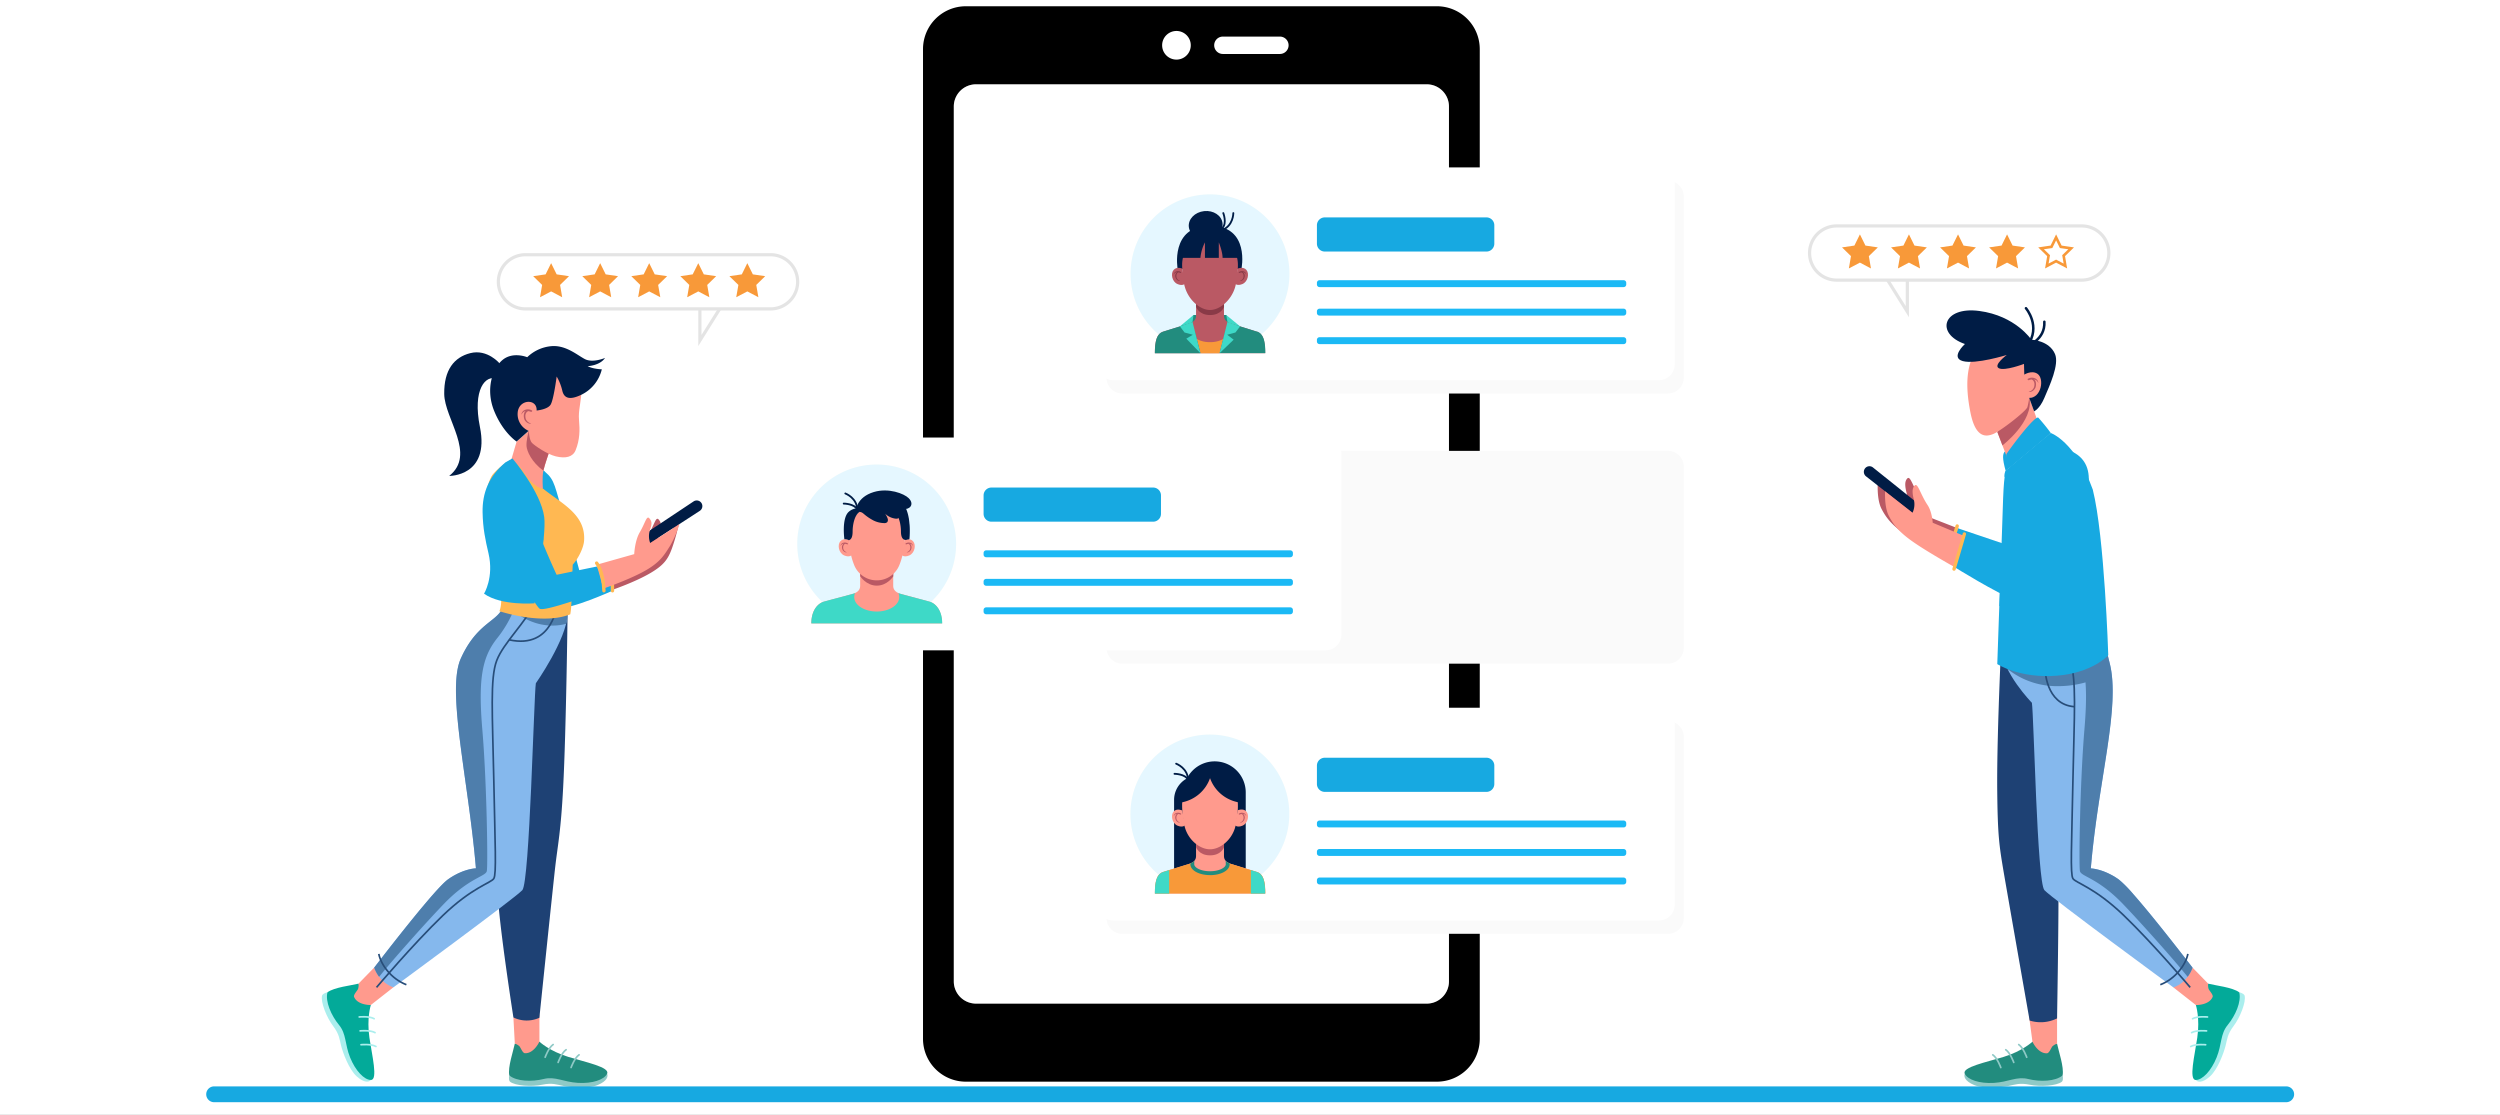 <svg xmlns="http://www.w3.org/2000/svg" xmlns:xlink="http://www.w3.org/1999/xlink" width="1200" height="535" viewBox="0 0 1200 535">
  <rect x="0" y="0" width="1200" height="535" fill="#333333" stroke="none"/>
  <defs>
    <clipPath id="clip-Integration_Upgrade">
      <rect width="1200" height="535"/>
    </clipPath>
  </defs>
  <g id="Integration_Upgrade" data-name="Integration/Upgrade" clip-path="url(#clip-Integration_Upgrade)">
    <rect width="1200" height="535" fill="#fff"/>
    <g id="Integration_Upgrade-2" data-name="Integration/Upgrade">
      <rect id="Rectangle_3" data-name="Rectangle 3" width="1200" height="535" fill="#fff"/>
      <path id="Path_56" data-name="Path 56" d="M689.713,3h-226.1a20.573,20.573,0,0,0-20.57,20.57V498.634a20.573,20.573,0,0,0,20.57,20.57h226.1a20.573,20.573,0,0,0,20.57-20.57V23.57A20.573,20.573,0,0,0,689.713,3ZM695.5,471.071a10.662,10.662,0,0,1-10.658,10.659H468.482a10.663,10.663,0,0,1-10.659-10.659V51.133a10.662,10.662,0,0,1,10.659-10.659h216.36A10.662,10.662,0,0,1,695.5,51.133Z"/>
      <path id="Path_57" data-name="Path 57" d="M468.482,40.473H684.841A10.662,10.662,0,0,1,695.5,51.132V471.069a10.662,10.662,0,0,1-10.659,10.659H468.482a10.663,10.663,0,0,1-10.659-10.659V51.132A10.662,10.662,0,0,1,468.482,40.473Z" fill="#fff" opacity="0.3"/>
      <path id="Path_58" data-name="Path 58" d="M564.7,28.61a6.873,6.873,0,1,0-6.873-6.873A6.873,6.873,0,0,0,564.7,28.61Z" fill="#fff" style="mix-blend-mode: multiply;isolation: isolate"/>
      <path id="Path_59" data-name="Path 59" d="M618.525,21.734a4.173,4.173,0,0,0-4.172-4.172h-27.37a4.172,4.172,0,1,0,0,8.344h27.37A4.173,4.173,0,0,0,618.525,21.734Z" fill="#fff" style="mix-blend-mode: multiply;isolation: isolate"/>
      <g id="Group_12" data-name="Group 12" style="mix-blend-mode: multiply;isolation: isolate">
        <path id="Path_60" data-name="Path 60" d="M800.614,216.419H538.725a7.6,7.6,0,0,0-7.6,7.6V310.95a7.6,7.6,0,0,0,7.6,7.6H800.614a7.6,7.6,0,0,0,7.6-7.6V224.015A7.6,7.6,0,0,0,800.614,216.419Z" fill="#fafafa"/>
      </g>
      <g id="Group_13" data-name="Group 13" style="mix-blend-mode: multiply;isolation: isolate">
        <path id="Path_61" data-name="Path 61" d="M800.614,86.751H538.725a7.6,7.6,0,0,0-7.6,7.6v86.935a7.6,7.6,0,0,0,7.6,7.6H800.614a7.6,7.6,0,0,0,7.6-7.6V94.347A7.6,7.6,0,0,0,800.614,86.751Z" fill="#fafafa"/>
      </g>
      <g id="Group_14" data-name="Group 14" style="mix-blend-mode: multiply;isolation: isolate">
        <path id="Path_62" data-name="Path 62" d="M800.614,346.109H538.725a7.6,7.6,0,0,0-7.6,7.6V440.64a7.6,7.6,0,0,0,7.6,7.6H800.614a7.6,7.6,0,0,0,7.6-7.6V353.706A7.6,7.6,0,0,0,800.614,346.109Z" fill="#fafafa"/>
      </g>
      <g id="Group_15" data-name="Group 15">
        <path id="Path_63" data-name="Path 63" d="M796.274,80.354H534.385a7.6,7.6,0,0,0-7.6,7.6v86.934a7.6,7.6,0,0,0,7.6,7.6H796.274a7.6,7.6,0,0,0,7.6-7.6V87.951A7.6,7.6,0,0,0,796.274,80.354Z" fill="#fff"/>
      </g>
      <path id="Path_64" data-name="Path 64" d="M607.766,158.386a38.126,38.126,0,1,0-53.918,0A38.126,38.126,0,0,0,607.766,158.386Z" fill="#fffff8"/>
      <path id="Path_65" data-name="Path 65" d="M713.486,104.349H635.908a3.786,3.786,0,0,0-3.786,3.786v8.826a3.786,3.786,0,0,0,3.786,3.786h77.578a3.786,3.786,0,0,0,3.786-3.786v-8.826A3.786,3.786,0,0,0,713.486,104.349Z" fill="#17a9e1"/>
      <path id="Path_66" data-name="Path 66" d="M779.344,134.5H633.376a1.253,1.253,0,0,0-1.254,1.254v.8a1.254,1.254,0,0,0,1.254,1.254H779.344a1.255,1.255,0,0,0,1.254-1.254v-.8A1.254,1.254,0,0,0,779.344,134.5Z" fill="#1bb9f5"/>
      <path id="Path_67" data-name="Path 67" d="M779.344,148.169H633.376a1.253,1.253,0,0,0-1.254,1.254v.8a1.254,1.254,0,0,0,1.254,1.254H779.344a1.255,1.255,0,0,0,1.254-1.254v-.8A1.254,1.254,0,0,0,779.344,148.169Z" fill="#1bb9f5"/>
      <path id="Path_68" data-name="Path 68" d="M779.344,161.865H633.376a1.254,1.254,0,0,0-1.254,1.254v.8a1.253,1.253,0,0,0,1.254,1.254H779.344a1.254,1.254,0,0,0,1.254-1.254v-.8A1.255,1.255,0,0,0,779.344,161.865Z" fill="#1bb9f5"/>
      <g id="Group_16" data-name="Group 16">
        <path id="Path_69" data-name="Path 69" d="M636.274,210.022H374.385a7.6,7.6,0,0,0-7.6,7.6v86.934a7.6,7.6,0,0,0,7.6,7.6H636.274a7.6,7.6,0,0,0,7.6-7.6V217.619A7.6,7.6,0,0,0,636.274,210.022Z" fill="#fff"/>
      </g>
      <path id="Path_70" data-name="Path 70" d="M420.8,299.222A38.125,38.125,0,1,0,382.679,261.1,38.126,38.126,0,0,0,420.8,299.222Z" fill="#fffff8"/>
      <path id="Path_71" data-name="Path 71" d="M553.486,234.017H475.908a3.786,3.786,0,0,0-3.786,3.786v8.826a3.786,3.786,0,0,0,3.786,3.786h77.578a3.786,3.786,0,0,0,3.786-3.786V237.8A3.786,3.786,0,0,0,553.486,234.017Z" fill="#17a9e1"/>
      <path id="Path_72" data-name="Path 72" d="M619.344,264.166H473.376a1.253,1.253,0,0,0-1.254,1.254v.8a1.254,1.254,0,0,0,1.254,1.254H619.344a1.255,1.255,0,0,0,1.254-1.254v-.8A1.254,1.254,0,0,0,619.344,264.166Z" fill="#1bb9f5"/>
      <path id="Path_73" data-name="Path 73" d="M619.344,277.861H473.376a1.254,1.254,0,0,0-1.254,1.254v.8a1.253,1.253,0,0,0,1.254,1.254H619.344a1.254,1.254,0,0,0,1.254-1.254v-.8A1.255,1.255,0,0,0,619.344,277.861Z" fill="#1bb9f5"/>
      <path id="Path_74" data-name="Path 74" d="M619.344,291.532H473.376a1.254,1.254,0,0,0-1.254,1.254v.8a1.253,1.253,0,0,0,1.254,1.254H619.344a1.254,1.254,0,0,0,1.254-1.254v-.8A1.255,1.255,0,0,0,619.344,291.532Z" fill="#1bb9f5"/>
      <g id="Group_17" data-name="Group 17">
        <path id="Path_75" data-name="Path 75" d="M796.274,339.714H534.385a7.6,7.6,0,0,0-7.6,7.6v86.934a7.6,7.6,0,0,0,7.6,7.6H796.274a7.6,7.6,0,0,0,7.6-7.6V347.31A7.6,7.6,0,0,0,796.274,339.714Z" fill="#fff"/>
      </g>
      <path id="Path_76" data-name="Path 76" d="M617.831,399.524A38.126,38.126,0,1,0,571.922,427.8,38.126,38.126,0,0,0,617.831,399.524Z" fill="#fffff8"/>
      <path id="Path_77" data-name="Path 77" d="M713.486,363.708H635.908a3.786,3.786,0,0,0-3.786,3.786v8.826a3.786,3.786,0,0,0,3.786,3.786h77.578a3.786,3.786,0,0,0,3.786-3.786v-8.826A3.786,3.786,0,0,0,713.486,363.708Z" fill="#17a9e1"/>
      <path id="Path_78" data-name="Path 78" d="M779.344,393.857H633.376a1.254,1.254,0,0,0-1.254,1.254v.8a1.253,1.253,0,0,0,1.254,1.254H779.344a1.254,1.254,0,0,0,1.254-1.254v-.8A1.255,1.255,0,0,0,779.344,393.857Z" fill="#1bb9f5"/>
      <path id="Path_79" data-name="Path 79" d="M779.344,407.529H633.376a1.254,1.254,0,0,0-1.254,1.254v.8a1.253,1.253,0,0,0,1.254,1.254H779.344a1.254,1.254,0,0,0,1.254-1.254v-.8A1.255,1.255,0,0,0,779.344,407.529Z" fill="#1bb9f5"/>
      <path id="Path_80" data-name="Path 80" d="M779.344,421.225H633.376a1.253,1.253,0,0,0-1.254,1.254v.795a1.253,1.253,0,0,0,1.254,1.254H779.344a1.254,1.254,0,0,0,1.254-1.254v-.795A1.254,1.254,0,0,0,779.344,421.225Z" fill="#1bb9f5"/>
      <path id="Path_81" data-name="Path 81" d="M617.831,399.537a38.126,38.126,0,1,0-45.909,28.276A38.126,38.126,0,0,0,617.831,399.537Z" fill="#e5f7ff"/>
      <g id="Group_18" data-name="Group 18">
        <path id="Path_82" data-name="Path 82" d="M583.026,365.456a14.923,14.923,0,0,1,14.927,14.927v38.632h-29.83V380.383a14.923,14.923,0,0,1,14.927-14.927Z" fill="#001c45"/>
        <path id="Path_83" data-name="Path 83" d="M576.609,420.347H563.563V383.933a11.681,11.681,0,0,1,11.672-11.671h1.35v48.085Z" fill="#001c45"/>
        <path id="Path_84" data-name="Path 84" d="M567.494,389.035s-2.6-1.23-4.148.482c-1.543,1.737-.8,5.667,1.857,6.8,2.532,1.085,3.69-.217,3.69-.217l-1.423-7.066Z" fill="#ff9a8d"/>
        <path id="Path_85" data-name="Path 85" d="M564.767,390.212a2.46,2.46,0,0,1,2.171.362c.193.169-.169.507-.362.41-1.085-.482-2.46-.6-3.087.651-.024.073-.072,0-.072-.048a1.863,1.863,0,0,1,1.326-1.4Z" fill="#ba5964"/>
        <path id="Path_86" data-name="Path 86" d="M565.274,390.359c.121-.049.386.265.362.361a1.366,1.366,0,0,0-.627.507,2.1,2.1,0,0,0-.338,1.254,2.255,2.255,0,0,0,1.688,2.266s.049.073,0,.073c-.964.193-1.977-.844-2.146-1.712a2.313,2.313,0,0,1,1.061-2.725Z" fill="#ba5964"/>
        <path id="Path_87" data-name="Path 87" d="M594.117,388.922s2.6-1.133,4.147.6.8,5.667-1.856,6.8c-2.532,1.086-3.69-.217-3.69-.217l1.423-7.186Z" fill="#ff9a8d"/>
        <path id="Path_88" data-name="Path 88" d="M596.841,390.224a2.52,2.52,0,0,0-2.194.362c-.193.169.169.506.362.41,1.085-.482,2.459-.6,3.086.651.025.072.073,0,.073-.048a1.862,1.862,0,0,0-1.327-1.4Z" fill="#ba5964"/>
        <path id="Path_89" data-name="Path 89" d="M596.312,390.37c-.121-.048-.386.265-.362.362a1.364,1.364,0,0,1,.627.506,2.1,2.1,0,0,1,.338,1.254,2.257,2.257,0,0,1-1.688,2.267s-.049.073,0,.073c.964.192,1.977-.845,2.146-1.713a2.314,2.314,0,0,0-1.061-2.725Z" fill="#ba5964"/>
        <path id="Path_90" data-name="Path 90" d="M554.328,428.9c0-5.86.94-9.356,4-10.369,1.4-.458,9.791-3.063,12.419-3.859,2.653-.795,3.352-2.363,3.352-3.713v-6.005H587.51v6.005c0,1.35.723,2.918,3.352,3.713s11.02,3.4,12.419,3.859c3.063.989,4,4.509,4,10.369H554.328Z" fill="#ff9a8d"/>
        <path id="Path_91" data-name="Path 91" d="M574.126,406.714s1.327,3.858,6.7,3.858,6.7-3.834,6.7-3.858v-1.736H574.126Z" fill="#ba5964"/>
        <path id="Path_92" data-name="Path 92" d="M587.074,374a12.043,12.043,0,0,0-12.54,0,14.406,14.406,0,0,0-7.114,12.564v.048a42.652,42.652,0,0,0,.242,4.316l.241,2.026a23.775,23.775,0,0,0,.988,4.678c1.93,6.005,7.283,10.032,11.913,10.032s9.984-4.027,11.913-10.032a25.641,25.641,0,0,0,.989-4.678l.241-2.026a33.089,33.089,0,0,0,.241-4.364A14.4,14.4,0,0,0,587.074,374Z" fill="#ff9a8d"/>
        <path id="Path_93" data-name="Path 93" d="M580.806,373.483a17.89,17.89,0,0,0,13.408,11.575s.94-6.1-3.617-9.815a15.8,15.8,0,0,0-9.791-3.472v1.712Z" fill="#001c45"/>
        <path id="Path_94" data-name="Path 94" d="M580.806,373.531A17.89,17.89,0,0,1,567.4,385.106s-.94-6.1,3.617-9.815a15.8,15.8,0,0,1,9.791-3.472v1.712Z" fill="#001c45"/>
        <path id="Path_95" data-name="Path 95" d="M603.3,418.556c-1.4-.458-9.79-3.063-12.419-3.859a5.813,5.813,0,0,1-1.688-.771,3.831,3.831,0,0,1,.121.916c0,2.363-3.811,4.268-8.489,4.268s-8.488-1.9-8.488-4.268a3.63,3.63,0,0,1,.1-.892,6.112,6.112,0,0,1-1.64.723c-2.652.8-11.02,3.4-12.419,3.859-3.063.988-4,4.509-4,10.369h52.981c0-5.86-.941-9.356-4-10.369Z" fill="#f89939"/>
        <path id="Path_96" data-name="Path 96" d="M561.125,417.66c-1.326.41-2.387.748-2.8.892-3.063.989-4,4.51-4,10.37H561.2V417.684h-.072Z" fill="#3ed9c7"/>
        <path id="Path_97" data-name="Path 97" d="M600.5,417.66c1.326.41,2.387.748,2.8.892,3.063.989,4,4.51,4,10.37h-6.872V417.684h.072Z" fill="#3ed9c7"/>
        <path id="Path_98" data-name="Path 98" d="M580.8,420.076c5.281,0,9.429-2.291,9.429-5.209v-.41a4.489,4.489,0,0,1-1.9-1.3c.024.531.048,1.375.048,1.688,0,1.592-3.111,3.352-7.572,3.352s-7.572-1.76-7.572-3.352c0-.313,0-1.109.048-1.64a4.836,4.836,0,0,1-1.9,1.254v.386c0,2.918,4.148,5.209,9.429,5.209Z" fill="#228c7e"/>
        <path id="Path_99" data-name="Path 99" d="M563.755,371.431s5.112,0,6.487,2.869" fill="none" stroke="#001c45" stroke-linecap="round" stroke-miterlimit="10" stroke-width="0.894"/>
        <path id="Path_100" data-name="Path 100" d="M564.55,366.564s5.908,2.2,5.715,8.224" fill="none" stroke="#001c45" stroke-linecap="round" stroke-miterlimit="10" stroke-width="0.894"/>
      </g>
      <path id="Path_101" data-name="Path 101" d="M420.807,299.223A38.125,38.125,0,1,0,382.681,261.1,38.126,38.126,0,0,0,420.807,299.223Z" fill="#e5f7ff"/>
      <g id="Group_19" data-name="Group 19">
        <path id="Path_102" data-name="Path 102" d="M407.5,259.015s-2.581-.916-4.124.8-.8,5.667,1.857,6.8c2.532,1.085,3.689-.217,3.689-.217l-1.447-7.38Z" fill="#ff9a8d"/>
        <path id="Path_103" data-name="Path 103" d="M404.8,260.532a2.519,2.519,0,0,1,2.194.361c.193.169-.168.507-.361.41-1.085-.482-2.46-.6-3.087.652-.024.072-.072,0-.072-.049a1.862,1.862,0,0,1,1.326-1.4Z" fill="#ba5964"/>
        <path id="Path_104" data-name="Path 104" d="M405.324,260.654c.121-.048.386.266.362.362a1.36,1.36,0,0,0-.627.507,2.1,2.1,0,0,0-.337,1.254,2.254,2.254,0,0,0,1.688,2.266s.048.073,0,.073c-.965.193-1.978-.844-2.147-1.712a2.313,2.313,0,0,1,1.061-2.725Z" fill="#ba5964"/>
        <path id="Path_105" data-name="Path 105" d="M434.166,259.015s2.581-.916,4.124.8c1.543,1.737.8,5.667-1.857,6.8-2.532,1.085-3.689-.217-3.689-.217l1.447-7.38Z" fill="#ff9a8d"/>
        <path id="Path_106" data-name="Path 106" d="M436.867,260.532a2.519,2.519,0,0,0-2.194.361c-.193.169.168.507.361.41,1.086-.482,2.46-.6,3.087.652.024.072.072,0,.072-.049a1.859,1.859,0,0,0-1.326-1.4Z" fill="#ba5964"/>
        <path id="Path_107" data-name="Path 107" d="M436.361,260.654c-.121-.048-.386.266-.362.362a1.355,1.355,0,0,1,.627.507,2.09,2.09,0,0,1,.338,1.254,2.255,2.255,0,0,1-1.688,2.266s-.048.073,0,.073c.964.193,1.977-.844,2.146-1.712a2.313,2.313,0,0,0-1.061-2.725Z" fill="#ba5964"/>
        <path id="Path_108" data-name="Path 108" d="M389.41,299.22c0-5.86,2.774-9.357,5.836-10.369,1.4-.459,11.624-3.063,14.276-3.859s3.352-2.363,3.352-3.714v-7.234h15.868v7.234c0,1.351.723,2.918,3.352,3.714,2.652.8,12.877,3.4,14.276,3.859,3.062.988,5.836,4.509,5.836,10.369h-62.8Z" fill="#ff9a8d"/>
        <path id="Path_109" data-name="Path 109" d="M412.9,274.068V276.6s2.87,4.51,7.958,4.51,7.91-4.461,7.91-4.461v-2.557H412.9Z" fill="#ba5964"/>
        <path id="Path_110" data-name="Path 110" d="M446.393,288.852c-1.4-.459-11.624-3.063-14.276-3.859a7.326,7.326,0,0,1-.869-.313,4.939,4.939,0,0,1,.386,1.953c0,3.81-4.847,6.9-10.8,6.9s-10.8-3.087-10.8-6.9a5.422,5.422,0,0,1,.386-1.953,7.306,7.306,0,0,1-.868.313c-2.653.8-12.877,3.4-14.276,3.859-3.063.988-5.836,4.509-5.836,10.369h62.82c0-5.86-2.774-9.357-5.836-10.369Z" fill="#3ed9c7"/>
        <path id="Path_111" data-name="Path 111" d="M427.125,244.306a12.618,12.618,0,0,0-6.27-1.76,12.928,12.928,0,0,0-6.39,1.64,14.442,14.442,0,0,0-6.993,12.636,37.9,37.9,0,0,0,.241,4.389l.241,2.026a30.7,30.7,0,0,0,1.9,7.6,11.681,11.681,0,0,0,21.993,0,30.693,30.693,0,0,0,1.9-7.6l.241-2.026a33.1,33.1,0,0,0,.241-4.365,14.4,14.4,0,0,0-7.114-12.564Z" fill="#ff9a8d"/>
        <path id="Path_112" data-name="Path 112" d="M407.449,259.334a2.382,2.382,0,0,0,.772-.458c.313-.289,1.037-1.037,1.037-3.762s.723-7.668,3.3-9.38c0,0,.121-1.3-.53-1.592-.892-.362-3.159.121-4.727,1.616-3.376,3.207-2,13.07-2,13.07a3.909,3.909,0,0,1,2.194.506Z" fill="#001c45"/>
        <path id="Path_113" data-name="Path 113" d="M434.675,259.186a2.543,2.543,0,0,1-1.012-.337c-.362-.29-1.206-1.013-1.206-3.738s-.724-7.669-3.3-9.381c0,0,2.1-2.1,5.088,0,3.015,2.122,2.2,13.1,2.2,13.1A3.675,3.675,0,0,0,434.675,259.186Z" fill="#001c45"/>
        <path id="Path_114" data-name="Path 114" d="M434.675,251.377v7.813a3.509,3.509,0,0,1,1.736-.361c1.785-19.244-7.282-23.344-16.928-21.607a9.689,9.689,0,0,0-8.006,7.861l1.061.651c1.254,0,1.881.82,2.845,1.568a22.782,22.782,0,0,0,3.111,2.1,11.974,11.974,0,0,0,5.956,1.688,1.893,1.893,0,0,0,1.447-.483,1.923,1.923,0,0,0,.1-1.881,8.031,8.031,0,0,0-1.182-2.194A8.808,8.808,0,0,0,430,248.966c1.254.12,2.05-.627,1.591-1.954C431.564,246.94,434.675,249.761,434.675,251.377Z" fill="#001c45"/>
        <path id="Path_115" data-name="Path 115" d="M410.8,245.007s.313-6.319,8.609-8.826c7.089-2.147,14.541.747,16.735,2.917,2.966,2.918.555,5.716-2.532,5.137C432.116,243.946,410.8,245.007,410.8,245.007Z" fill="#001c45"/>
        <path id="Path_116" data-name="Path 116" d="M404.987,241.726s5.112,0,6.487,2.869" fill="none" stroke="#001c45" stroke-linecap="round" stroke-miterlimit="10" stroke-width="0.894"/>
        <path id="Path_117" data-name="Path 117" d="M405.758,236.859s5.908,2.2,5.716,8.224" fill="none" stroke="#001c45" stroke-linecap="round" stroke-miterlimit="10" stroke-width="0.894"/>
      </g>
      <path id="Path_118" data-name="Path 118" d="M607.765,158.386a38.126,38.126,0,1,0-53.918,0A38.126,38.126,0,0,0,607.765,158.386Z" fill="#e5f7ff"/>
      <g id="Group_20" data-name="Group 20">
        <path id="Path_119" data-name="Path 119" d="M595.882,129.183s4.389-20.811-15.048-20.811-15.554,20.811-15.554,20.811Z" fill="#001c45"/>
        <path id="Path_120" data-name="Path 120" d="M570.633,108.931c-.41-3.714,2.869-7.114,7.355-7.6,4.461-.482,8.416,2.122,8.826,5.812.41,3.713-2.87,7.113-7.355,7.6C575,115.225,571.042,112.621,570.633,108.931Z" fill="#001c45"/>
        <path id="Path_121" data-name="Path 121" d="M567.449,128.9s-2.556-1.086-4.1.651-.8,5.667,1.857,6.8c2.532,1.085,3.69-.217,3.69-.217l-1.471-7.21Z" fill="#ba5964"/>
        <path id="Path_122" data-name="Path 122" d="M564.77,130.249a2.457,2.457,0,0,1,2.171.361c.193.169-.169.507-.362.41-1.085-.482-2.46-.6-3.087.651-.024.073-.072,0-.072-.048a1.863,1.863,0,0,1,1.326-1.4Z" fill="#893a47"/>
        <path id="Path_123" data-name="Path 123" d="M565.277,130.371c.121-.048.386.265.362.362a1.358,1.358,0,0,0-.627.506,2.092,2.092,0,0,0-.338,1.254,2.255,2.255,0,0,0,1.688,2.267s.048.072,0,.072c-.964.193-1.977-.844-2.146-1.712a2.314,2.314,0,0,1,1.061-2.725Z" fill="#893a47"/>
        <path id="Path_124" data-name="Path 124" d="M594.146,128.9s2.556-1.086,4.1.627.8,5.667-1.856,6.8c-2.533,1.085-3.69-.217-3.69-.217Z" fill="#ba5964"/>
        <path id="Path_125" data-name="Path 125" d="M596.846,130.249a2.519,2.519,0,0,0-2.194.361c-.193.169.168.507.361.41,1.086-.482,2.46-.6,3.087.651.024.073.072,0,.072-.048a1.86,1.86,0,0,0-1.326-1.4Z" fill="#893a47"/>
        <path id="Path_126" data-name="Path 126" d="M596.316,130.371c-.12-.048-.386.265-.361.362a1.368,1.368,0,0,1,.627.506,2.1,2.1,0,0,1,.337,1.254,2.256,2.256,0,0,1-1.688,2.267s-.048.072,0,.072c.965.193,1.978-.844,2.146-1.712a2.313,2.313,0,0,0-1.061-2.725Z" fill="#893a47"/>
        <path id="Path_127" data-name="Path 127" d="M595.252,156.655l-6.656-5.45H572.874l-6.536,5.45Z" fill="#3ed9c7"/>
        <path id="Path_128" data-name="Path 128" d="M572.873,151.205l-.458,3.352h16.76l-.579-3.352Z" fill="#228c7e"/>
        <path id="Path_129" data-name="Path 129" d="M554.333,169.526c0-5.86.94-9.357,4-10.345,1.4-.459,9.79-3.063,12.419-3.859,2.653-.8,3.352-2.363,3.352-3.714v-5.98h13.408v5.98c0,1.351.723,2.918,3.352,3.714,2.652.8,11.02,3.4,12.419,3.859,3.063.988,4,4.509,4,10.345H554.333Z" fill="#ba5964"/>
        <path id="Path_130" data-name="Path 130" d="M574.131,147.364s1.327,3.859,6.7,3.859,6.7-3.835,6.7-3.859v-1.736H574.131Z" fill="#893a47"/>
        <path id="Path_131" data-name="Path 131" d="M574.4,162.708a13.1,13.1,0,0,0,6.415,1.519,12.938,12.938,0,0,0,6.39-1.519l-1.808,6.849h-9.188Z" fill="#f89939"/>
        <path id="Path_132" data-name="Path 132" d="M572.3,155.494a3.625,3.625,0,0,1,.1-.892,6.112,6.112,0,0,1-1.64.723c-2.652.8-11.02,3.4-12.419,3.858-3.062.989-4,4.51-4,10.37H576.2l-2.8-10.852c-1.736-.8-1.085-1.929-1.085-3.183Z" fill="#228c7e"/>
        <path id="Path_133" data-name="Path 133" d="M603.307,159.184c-1.4-.458-9.79-3.063-12.419-3.859a5.813,5.813,0,0,1-1.688-.771,3.834,3.834,0,0,1,.121.916c0,1.278.627,2.412-1.11,3.183l-2.773,10.852h21.921c0-5.86-.941-9.357-4-10.369Z" fill="#228c7e"/>
        <path id="Path_134" data-name="Path 134" d="M589.174,154.554l6.077,2.1-2.242,2.942-3.955,1.085,3.11,2.363-6.776,6.487Z" fill="#3ed9c7"/>
        <path id="Path_135" data-name="Path 135" d="M572.416,154.554l-6.077,2.1,2.243,2.942,3.955,1.085-3.111,1.881,6.776,6.969Z" fill="#3ed9c7"/>
        <path id="Path_136" data-name="Path 136" d="M587.079,114.649a12.048,12.048,0,0,0-12.54,0,14.4,14.4,0,0,0-7.114,12.564v.048a42.67,42.67,0,0,0,.241,4.317l.241,2.025a23.727,23.727,0,0,0,.989,4.679c1.929,6,7.283,10.514,11.913,10.514s9.983-4.51,11.912-10.514a25.587,25.587,0,0,0,.989-4.679l.241-2.025a32.929,32.929,0,0,0,.241-4.365A14.406,14.406,0,0,0,587.079,114.649Z" fill="#ba5964"/>
        <path id="Path_137" data-name="Path 137" d="M567.257,123.766H576.2a20.6,20.6,0,0,1,2.171-7.427v7.427h6.656v-7.427s1.808,4.365,1.808,7.427h7.5s-.724-12.226-13.529-12.226-13.528,12.226-13.528,12.226Z" fill="#001c45"/>
        <path id="Path_138" data-name="Path 138" d="M587.175,102.277s1.833,4.775-.362,7.09" fill="none" stroke="#001c45" stroke-linecap="round" stroke-miterlimit="10" stroke-width="0.894"/>
        <path id="Path_139" data-name="Path 139" d="M592,102.277s.048,6.294-5.643,8.248" fill="none" stroke="#001c45" stroke-linecap="round" stroke-miterlimit="10" stroke-width="0.894"/>
      </g>
      <path id="Path_140" data-name="Path 140" d="M290.851,271.639l18.038-5.088s.241-6.343,2.652-10.466c2.7-4.606,3.28-8.272,4.631-6.7,1.374,1.591,1.229,2.894.192,5.836a9.6,9.6,0,0,0,.193,6.028l9.574-11.213a93.332,93.332,0,0,1-3.641,13.311c-1.833,5.016-3.811,7.862-10.056,11.576-7.4,4.413-18.376,8.15-18.376,8.15l-3.159-11.43Z" fill="#ba5964"/>
      <path id="Path_141" data-name="Path 141" d="M261.575,226.42c4.967,4.2,4.509,6.8,9.428,22.668,4.148,13.456,7.259,25.417,7.259,25.417l13.914-3.931,1.833,12.974s-20.522,9.26-25.321,7.958c-6-1.615-22.065-54.62-22.065-54.62-1.254-9.4,8.44-16.784,15-10.49Z" fill="#17a9e1"/>
      <path id="Path_142" data-name="Path 142" d="M292.273,270.983a41.876,41.876,0,0,1,1.712,12.588" fill="none" stroke="#ffb852" stroke-linecap="round" stroke-miterlimit="10" stroke-width="1.619"/>
      <path id="Path_143" data-name="Path 143" d="M291.407,515.383c.6,1.157.145,3.5-4.485,5.425-4.654,1.93-13.046,1.11-16.374.459s-5.378-1.616-10.3-.6c-4.944,1.037-13.022.578-15.482-1.495-.844-.989-.289-3.015-.289-3.015l46.951-.8Z" fill="#8fc9c6"/>
      <path id="Path_144" data-name="Path 144" d="M247.107,500.941c-.675,3.4-3.448,11.359-2.653,15.241,3.473,2.942,10.9,3.135,16.471,1.736s9.5,1.447,16.5,1.857c6.872.41,12.588-1.495,13.986-4.389,1.52-3.135-10.466-5.57-18.616-8.078-9.14-2.8-13.867-7.307-13.867-7.307l-11.816.916Z" fill="#228c7e"/>
      <g id="Group_21" data-name="Group 21">
        <path id="Path_145" data-name="Path 145" d="M261.673,507.476s1.639-4.606,3.834-6.1" fill="none" stroke="#8fc9c6" stroke-linecap="round" stroke-miterlimit="10" stroke-width="0.817"/>
        <path id="Path_146" data-name="Path 146" d="M267.894,509.958s1.639-4.606,3.834-6.1" fill="none" stroke="#8fc9c6" stroke-linecap="round" stroke-miterlimit="10" stroke-width="0.817"/>
        <path id="Path_147" data-name="Path 147" d="M274.116,512.415s1.64-4.606,3.834-6.1" fill="none" stroke="#8fc9c6" stroke-linecap="round" stroke-miterlimit="10" stroke-width="0.817"/>
      </g>
      <path id="Path_148" data-name="Path 148" d="M246.433,488.379l.675,12.54a6.322,6.322,0,0,1,2.219,1.278c.651.771,1.543,3.327,2.652,3.352,4.365.168,6.945-5.571,6.945-5.571v-12.95l-12.467,1.327Z" fill="#ff9a8d"/>
      <path id="Path_149" data-name="Path 149" d="M178.017,518.376c-.772,1.062-3.087,1.64-6.824-1.736s-6.584-11.31-7.428-14.589c-.844-3.3-.844-5.547-3.882-9.574-3.063-4.027-6.1-11.527-5.281-14.638.53-1.181,2.6-1.543,2.6-1.543l20.835,42.08Z" fill="#aaeeed"/>
      <path id="Path_150" data-name="Path 150" d="M172.085,472.152c-3.352.844-11.744,1.761-14.9,4.148-1.157,4.389,1.833,11.189,5.5,15.627s2.749,9.187,5.378,15.7c2.58,6.367,6.752,10.732,9.959,10.756,3.5.024.531-11.841-.7-20.281-1.375-9.453.675-15.651.675-15.651l-5.908-10.273Z" fill="#03aa99"/>
      <g id="Group_22" data-name="Group 22">
        <path id="Path_151" data-name="Path 151" d="M172.421,488.137s4.872-.482,7.163.844" fill="none" stroke="#aaeeed" stroke-linecap="round" stroke-miterlimit="10" stroke-width="0.817"/>
        <path id="Path_152" data-name="Path 152" d="M172.854,494.822s4.872-.483,7.163.844" fill="none" stroke="#aaeeed" stroke-linecap="round" stroke-miterlimit="10" stroke-width="0.817"/>
        <path id="Path_153" data-name="Path 153" d="M173.289,501.471s4.871-.482,7.162.844" fill="none" stroke="#aaeeed" stroke-linecap="round" stroke-miterlimit="10" stroke-width="0.817"/>
      </g>
      <path id="Path_154" data-name="Path 154" d="M179.584,464.455l-7.5,7.693a6.19,6.19,0,0,1-.217,2.556c-.41.916-2.339,2.821-1.9,3.834,1.712,4.027,8.006,3.883,8.006,3.883l10.828-8.489Z" fill="#ff9a8d"/>
      <path id="Path_155" data-name="Path 155" d="M272.428,294.857c-15.144,0-28.094,1.134-28.094,1.134-4.847,2.122-13.143,13.118-15.6,20.112s-1.447,18.665-.169,24.669c7.114,33.472,13.335,53.753,16.109,67.016,1.688,8.126-6.656,11.888-5.378,26.671,1.592,18.351,7.138,53.921,7.138,53.921a14.654,14.654,0,0,0,12.468.145s6.8-65.69,7.692-73.141c1.182-10.032,2.629-16.519,3.714-37.282C271.777,350.249,272.428,294.857,272.428,294.857Z" fill="#1e4174"/>
      <path id="Path_156" data-name="Path 156" d="M188.82,473.939s58.358-42.78,61.9-46.662c3.52-3.907,5.57-93.542,6.487-99.306,0,0,14.782-21.028,15.216-33.134l-30.891-3.979c-1.977,7.428-12.419,7.524-20.353,25.249-6.921,15.457,3.689,58.189,7.283,100.68,0,0-6.1.072-13.457,5.329-6.752,4.823-35.376,42.322-35.376,42.322s2.17,7.138,9.212,9.477Z" fill="#85b8ed"/>
      <path id="Path_157" data-name="Path 157" d="M241.51,290.883c-1.977,7.427-12.419,7.523-20.353,25.248-6.921,15.458,3.69,58.189,7.283,100.68,0,0-6.1.072-13.456,5.329-6.753,4.823-35.377,42.322-35.377,42.322a16.515,16.515,0,0,0,2.363,4.413c5.908-7.4,21.728-25.248,30.988-34.894,12.25-12.757,20.112-13.167,20.715-15.868.578-2.7-.024-42.78-2.147-67.787s0-35.136,7.307-44.227a54.538,54.538,0,0,0,7.621-12.9c11.575,9.4,22.547,7.017,25.272,6.221a23.486,23.486,0,0,0,.7-4.582l-30.891-3.979Z" fill="#4e7eac"/>
      <g id="Group_23" data-name="Group 23">
        <path id="Path_158" data-name="Path 158" d="M258.51,286.834c-6.777,12.829-16.76,21.631-20.064,30.168-3.28,8.536-2.05,25.851-1.423,57.417.6,31.012,1.351,45.168,0,47.29-1.326,2.122-10.369,4.172-24.525,17.8s-31.759,34.436-31.759,34.436" fill="none" stroke="#274d79" stroke-miterlimit="10" stroke-width="0.817"/>
        <path id="Path_159" data-name="Path 159" d="M267.552,289.388s-1.857,22.451-23.15,17.724" fill="none" stroke="#274d79" stroke-miterlimit="10" stroke-width="0.817"/>
        <path id="Path_160" data-name="Path 160" d="M181.823,457.878c.988,5.136,5.932,11.961,13.239,14.782" fill="none" stroke="#274d79" stroke-miterlimit="10" stroke-width="0.817"/>
      </g>
      <path id="Path_161" data-name="Path 161" d="M245.418,220.658a30.6,30.6,0,0,0-8.97,7.186c-3.473,4.8-5.064,19.075-3.039,30.12,1.23,6.728,9.936,26.768,6.294,35.4,0,0,20.522,6.9,34.026,1.495.8-4.051.627-11.431,1.182-23.826,2.629-2.845,5.209-8.078,5.45-11.454.868-12.588-10.514-17.677-19.774-25.08-3.738-2.99-6.559-9.091-10.3-11.961A8.737,8.737,0,0,0,245.418,220.658Z" fill="#ffb852"/>
      <path id="Path_162" data-name="Path 162" d="M253.765,206.818l-5.788,5.161-2.556,8.681s3.642,2.436,5.04,4.558c1.712,2.58,5.523,8.754,10.128,9.284,0,0-.458-5.57.242-8.585s2.8-8.97,2.8-8.97l-9.839-10.129Z" fill="#ff9a8d"/>
      <path id="Path_163" data-name="Path 163" d="M253.765,206.818s-1.254,4.847-1.037,7.331c.217,2.46,2.387,7.6,8.078,11.768.7-3.014,2.8-8.97,2.8-8.97Z" fill="#ba5964"/>
      <path id="Path_164" data-name="Path 164" d="M268.449,171.508c5.4.482,10.8,7.958,10.707,14.782-.1,6.8-1.664,10.514-1.23,15.313s.41,9.429-1.616,14.469c-1.35,3.352-4.847,4.1-9.5,2.99-4.268-1.037-10.1-5.136-11.431-6.438-1.35-1.3-1.591-5.812-1.591-5.812s-6.367-.941-9.284-6.752-2.388-30.94,23.97-28.528Z" fill="#ff9a8d"/>
      <path id="Path_165" data-name="Path 165" d="M253.764,206.815a8.708,8.708,0,0,1-5.281-8.73c.53-6.631,9.453-6.872,9.091-1.037,0,0,5.185-.458,6.68-2.749s2.942-13.576,2.942-13.576a23.755,23.755,0,0,1,2.7,6.776c.916,3.979,3.907,4.485,9.115,2a18.284,18.284,0,0,0,9.863-12.226s-4.292-.12-6.8-1.519c0,0,5.884-.217,8.344-3.955,0,0-5.86,2.556-9.694.555-3.811-2-9.4-7.018-16.543-6.15a19.1,19.1,0,0,0-11.117,5.257s-6.656-2.773-11.648,1.158-8.488,14.107-4.22,24.621,10.78,14.71,10.78,14.71l5.787-5.16Z" fill="#001c45"/>
      <path id="Path_166" data-name="Path 166" d="M240.018,174.671s-5.908-7.306-14.3-5.16c-7.741,1.977-12.636,8.03-12.491,19.6.144,11.913,15.482,28.962,2.387,39.332,0,0,19.557.289,14.758-23.464-3.665-18.134,2.725-25.345,8.248-23.078l1.4-7.21Z" fill="#001c45"/>
      <path id="Path_167" data-name="Path 167" d="M252.149,196.689a3.718,3.718,0,0,1,3.231.362c.314.241-.217.748-.506.627-1.64-.6-3.666-.7-4.461,1.23-.049.1-.121,0-.1-.072A2.667,2.667,0,0,1,252.149,196.689Z" fill="#ba5964"/>
      <path id="Path_168" data-name="Path 168" d="M252.92,196.858c.193-.1.6.362.555.506a2.126,2.126,0,0,0-.892.8,2.96,2.96,0,0,0-.386,1.857,3.327,3.327,0,0,0,2.653,3.183c.024,0,.072.1.024.1-1.4.337-2.966-1.086-3.28-2.34C251.232,199.583,251.329,197.606,252.92,196.858Z" fill="#ba5964"/>
      <path id="Path_169" data-name="Path 169" d="M242.588,221.961l3.376-1.929s13.649,15.94,15.264,28.166c1.158,8.73-4.654,41.406-4.654,41.406s-15.964,1.278-24.235-4.63c0,0,4.823-7.813,2.146-19.316-1.495-6.415-2.725-12.034-2.846-19.823-.144-9.188,2.918-17.146,10.973-23.9Z" fill="#17a9e1"/>
      <path id="Path_170" data-name="Path 170" d="M258.512,276.159l-20.064-20.546c.1.217,10.393,25.3,13.673,33.279,2.6.024,4.341-.1,4.341-.1s.989-5.522,2.05-12.612Z" fill="#17a9e1"/>
      <path id="Path_171" data-name="Path 171" d="M247.456,228.367c-6.945,2.46-15.675,12.974-11.165,23.464,3.762,8.73,19.919,38.27,22.716,40.32,2.243,1.664,24.694-6.873,30.674-8.319a96.05,96.05,0,0,0-3.159-11.913l-19.34,3.979s-3.111-6.632-6.439-14.759c-4.606-11.213-10.152-25.634-13.263-32.772Z" fill="#17a9e1"/>
      <path id="Path_172" data-name="Path 172" d="M312.069,260.683c.555-.362,17.459-11.334,23.8-15.458a2.709,2.709,0,1,0-2.966-4.533L311.9,254.654s-6.076,6.029.193,6.029Z" fill="#001c45"/>
      <path id="Path_173" data-name="Path 173" d="M286.387,271.072l18.038-5.088s.242-6.342,2.653-10.466c2.7-4.606,3.28-8.271,4.63-6.7,1.375,1.592,1.23,2.894.193,5.836a9.6,9.6,0,0,0,.193,6.029l14.035-9.091a50.493,50.493,0,0,1-4.486,10.393c-2.845,4.51-4.823,7.982-12.37,12.178s-19.678,8.368-19.678,8.368l-3.159-11.406Z" fill="#ff9a8d"/>
      <path id="Path_174" data-name="Path 174" d="M260.609,260.3c.048-.578.12-1.133.168-1.688l-6.486-12.757Z" fill="#17a9e1"/>
      <path id="Path_175" data-name="Path 175" d="M286.387,270.284s3.159,3.569,3.5,13.288" fill="none" stroke="#ffb852" stroke-linecap="round" stroke-miterlimit="10" stroke-width="1.619"/>
      <path id="Path_176" data-name="Path 176" d="M345.886,147.543l-9.943,15.885V147.543Z" fill="#fff" stroke="#e4e4e4" stroke-width="1.542"/>
      <path id="Path_177" data-name="Path 177" d="M369.875,148.269H252.218a13,13,0,1,1,0-26H369.875a13,13,0,0,1,0,26Z" fill="#fff" stroke="#e4e4e4" stroke-width="1.542"/>
      <path id="Path_178" data-name="Path 178" d="M264.541,126.319l2.653,5.378,5.932.868-4.292,4.2,1.013,5.908-5.306-2.8-5.329,2.8,1.013-5.908-4.293-4.2,5.957-.868Z" fill="#f89939"/>
      <path id="Path_179" data-name="Path 179" d="M288.078,126.319l2.652,5.378,5.933.868-4.293,4.2,1.013,5.908-5.3-2.8-5.3,2.8,1.012-5.908-4.292-4.2,5.932-.868Z" fill="#f89939"/>
      <path id="Path_180" data-name="Path 180" d="M311.616,126.319l2.652,5.378,5.957.868-4.317,4.2,1.037,5.908-5.329-2.8-5.306,2.8,1.013-5.908-4.292-4.2,5.932-.868Z" fill="#f89939"/>
      <path id="Path_181" data-name="Path 181" d="M335.175,126.319l2.653,5.378,5.932.868-4.292,4.2,1.013,5.908-5.306-2.8-5.329,2.8,1.013-5.908-4.293-4.2,5.933-.868Z" fill="#f89939"/>
      <path id="Path_182" data-name="Path 182" d="M358.711,126.319l2.653,5.378,5.932.868-4.292,4.2,1.012,5.908-5.3-2.8-5.329,2.8,1.037-5.908-4.317-4.2,5.956-.868Z" fill="#f89939"/>
      <path id="Path_183" data-name="Path 183" d="M939.278,253.4l-15.1-5.884s-.241-5.136-2.484-8.512c-3.473-5.233-4.679-10.8-6.15-9.381-1.495,1.471-1.109,4.124-.337,7.138a9.593,9.593,0,0,1-.724,5.98l-13.166-10.321s-.458,7.452,1.808,11.817c2.436,4.75,5.45,8.271,12.588,13.118S934.5,268.718,934.5,268.718l4.775-15.289Z" fill="#ba5964"/>
      <path id="Path_184" data-name="Path 184" d="M939.279,253.408l22.21,7.5V278.2L934.5,268.7Z" fill="#17a9e1"/>
      <path id="Path_185" data-name="Path 185" d="M939.447,252.469l-4.822,15.771" fill="none" stroke="#ffb852" stroke-linecap="round" stroke-miterlimit="10" stroke-width="1.619"/>
      <path id="Path_186" data-name="Path 186" d="M943.116,515.394c-.6,1.158-.145,3.5,4.485,5.426s13.047,1.109,16.374.458,5.378-1.615,10.3-.6c4.943,1.037,13.022.579,15.481-1.495.844-.988.29-3.014.29-3.014l-46.952-.8Z" fill="#8fc9c6"/>
      <path id="Path_187" data-name="Path 187" d="M987.39,500.953c.676,3.4,3.449,11.358,2.653,15.241-3.473,2.942-10.9,3.135-16.471,1.736s-9.5,1.447-16.494,1.857c-6.873.41-12.588-1.495-13.987-4.389-1.519-3.135,10.466-5.571,18.617-8.078,9.139-2.8,13.866-7.307,13.866-7.307l11.816.916Z" fill="#228c7e"/>
      <g id="Group_24" data-name="Group 24">
        <path id="Path_188" data-name="Path 188" d="M972.824,507.487s-1.64-4.606-3.834-6.1" fill="none" stroke="#8fc9c6" stroke-linecap="round" stroke-miterlimit="10" stroke-width="0.817"/>
        <path id="Path_189" data-name="Path 189" d="M966.6,509.967s-1.64-4.606-3.834-6.1" fill="none" stroke="#8fc9c6" stroke-linecap="round" stroke-miterlimit="10" stroke-width="0.817"/>
        <path id="Path_190" data-name="Path 190" d="M960.382,512.425s-1.64-4.606-3.835-6.1" fill="none" stroke="#8fc9c6" stroke-linecap="round" stroke-miterlimit="10" stroke-width="0.817"/>
      </g>
      <path id="Path_191" data-name="Path 191" d="M987.391,487.426v13.528a6.321,6.321,0,0,0-2.218,1.278c-.651.772-1.544,3.328-2.653,3.352-4.365.169-6.945-5.57-6.945-5.57l-1.64-12.3,13.456-.314Z" fill="#ff9a8d"/>
      <path id="Path_192" data-name="Path 192" d="M1054,518.388c.77,1.061,3.08,1.64,6.82-1.736s6.58-11.31,7.43-14.59.84-5.546,3.88-9.573c3.06-4.027,6.1-11.527,5.28-14.638-.53-1.182-2.6-1.543-2.6-1.543l-20.84,42.08Z" fill="#aaeeed"/>
      <path id="Path_193" data-name="Path 193" d="M1059.92,472.164c3.36.844,11.75,1.76,14.91,4.148,1.15,4.389-1.84,11.189-5.5,15.626s-2.75,9.188-5.38,15.7c-2.58,6.367-6.75,10.731-9.96,10.755-3.49.025-.53-11.84.7-20.28,1.38-9.453-.67-15.651-.67-15.651l5.9-10.273Z" fill="#03aa99"/>
      <g id="Group_25" data-name="Group 25">
        <path id="Path_194" data-name="Path 194" d="M1059.61,488.15s-4.87-.482-7.17.844" fill="none" stroke="#aaeeed" stroke-linecap="round" stroke-miterlimit="10" stroke-width="0.817"/>
        <path id="Path_195" data-name="Path 195" d="M1059.15,494.835s-4.87-.483-7.16.844" fill="none" stroke="#aaeeed" stroke-linecap="round" stroke-miterlimit="10" stroke-width="0.817"/>
        <path id="Path_196" data-name="Path 196" d="M1058.71,501.484s-4.87-.482-7.16.844" fill="none" stroke="#aaeeed" stroke-linecap="round" stroke-miterlimit="10" stroke-width="0.817"/>
      </g>
      <path id="Path_197" data-name="Path 197" d="M1052.43,464.467l7.5,7.692a6.145,6.145,0,0,0,.21,2.557c.41.916,2.34,2.821,1.91,3.834-1.71,4.027-8.01,3.882-8.01,3.882l-10.83-8.488Z" fill="#ff9a8d"/>
      <path id="Path_198" data-name="Path 198" d="M961.3,294.869c15.144,0,26.406,1.133,26.406,1.133,4.847,2.122,13.146,13.119,15.606,20.112s1.44,18.665.16,24.67c-7.109,33.471-18.974,52.763-21.747,66.051-1.688,8.126,6.342,3.761,6.342,24.331,0,18.4-.675,57.659-.675,57.659a17.653,17.653,0,0,1-13.167,1.037s-11.358-64.724-12.612-72.152c-2.025-12.009-2.725-17.049-2.942-37.836-.313-29.227,2.6-85.029,2.6-85.029Z" fill="#1e4174"/>
      <path id="Path_199" data-name="Path 199" d="M1043.22,473.941s-58.362-42.779-61.907-46.662c-3.521-3.907-5.064-84.185-6.005-89.949,0,0-14.3-14.565-14.734-26.647L1007,287.437c1.97,7.427.74,11.816,5.59,30.65,5.4,21.028-5.45,56.26-9.02,98.75,0,0,6.1.073,13.46,5.33,6.75,4.823,35.37,42.321,35.37,42.321s-2.17,7.138-9.21,9.478Z" fill="#85b8ed"/>
      <path id="Path_200" data-name="Path 200" d="M1052.43,464.464a16.516,16.516,0,0,1-2.36,4.413c-5.91-7.427-21.76-25.248-30.99-34.894-12.25-12.757-20.138-13.167-20.717-15.868s.048-42.755,2.147-67.787c2.12-25.007,0-35.135-7.308-44.2a53.906,53.906,0,0,1-5.739-8.9l19.557-9.79c1.98,7.451.75,11.816,5.59,30.674,5.43,21.052-5.45,56.26-9.01,98.726a15.267,15.267,0,0,1,2.31.314,27.115,27.115,0,0,1,3.67,1.037,33.158,33.158,0,0,1,4.77,2.242,28.153,28.153,0,0,1,2.68,1.737,55.363,55.363,0,0,1,7.04,7.114c5.67,6.414,13.09,15.674,18.93,23.1.89,1.133,1.74,2.218,2.56,3.255C1049.61,460.823,1052.43,464.464,1052.43,464.464Z" fill="#4e7eac"/>
      <path id="Path_201" data-name="Path 201" d="M963.663,321.147a37.778,37.778,0,0,0,23.8,8.2,48.319,48.319,0,0,0,24.476-6.367l-4.07-9.863-44.231,8.03Z" fill="#4e7eac"/>
      <g id="Group_26" data-name="Group 26">
        <path id="Path_202" data-name="Path 202" d="M973.523,286.835c6.776,12.829,16.76,21.631,20.063,30.168,3.28,8.536,2.05,25.851,1.423,57.417-.6,31.012-1.35,45.168,0,47.29,1.326,2.122,10.371,4.172,24.521,17.8s31.76,34.436,31.76,34.436" fill="none" stroke="#274d79" stroke-miterlimit="10" stroke-width="0.817"/>
        <path id="Path_203" data-name="Path 203" d="M981.625,320.887s.1,17.338,14.107,18.327" fill="none" stroke="#274d79" stroke-miterlimit="10" stroke-width="0.817"/>
        <path id="Path_204" data-name="Path 204" d="M1050.18,457.878c-.98,5.136-5.93,11.961-13.23,14.782" fill="none" stroke="#274d79" stroke-miterlimit="10" stroke-width="0.817"/>
      </g>
      <path id="Path_205" data-name="Path 205" d="M962.285,216.752c-.988,1.061-1.3,3.086.434,9.26l21.631-18.183-22.041,8.923Z" fill="#17a9e1"/>
      <path id="Path_206" data-name="Path 206" d="M980.082,207.834l-15.747,14.252-5.643-14.806L974.077,191Z" fill="#ff9a8d"/>
      <path id="Path_207" data-name="Path 207" d="M961.176,213.791s15.217-11.648,12.9-22.789L958.692,207.28Z" fill="#ba5964"/>
      <path id="Path_208" data-name="Path 208" d="M974.031,190.995a40.562,40.562,0,0,1-.869,4.389c-.53,1.929-12.8,11.43-16.325,12.9s-8.585,2.1-11.045-10.369-2.339-23.9,4.268-31.711,19.7-4.992,26.84,1.447,6.174,23.247-2.869,23.367Z" fill="#ff9a8d"/>
      <path id="Path_209" data-name="Path 209" d="M974.03,191l2.339,6.439s2.629-1.062,4.92-6.439c2.508-5.884,7.258-16.061,5.112-21.077-2.821-6.583-11.334-6.848-11.334-6.848s-7.548-11.5-25.031-13.818-21.221,10.9-6.873,15.868c0,0-7.162,6.511-1.013,8.2s21.1-2.942,21.1-2.942-6.608,4.9-3.81,6.366,12.081-2.074,12.081-2.074l.145,5.137s3.569-2.291,6.366-.362c3.352,2.315,1.809,11.6-4,11.527Z" fill="#001c45"/>
      <path id="Path_210" data-name="Path 210" d="M972.462,147.952s7.476,8.754.651,17.99c0,0,8.633-2.725,8.175-11.5" fill="none" stroke="#001c45" stroke-linecap="round" stroke-miterlimit="10" stroke-width="1.218"/>
      <path id="Path_211" data-name="Path 211" d="M918.009,246.142c-.53-.41-16.374-12.829-22.33-17.507a2.743,2.743,0,0,1-.386-3.907,2.689,2.689,0,0,1,3.738-.337l19.678,15.771s5.522,6.535-.724,5.98Z" fill="#001c45"/>
      <path id="Path_212" data-name="Path 212" d="M964.48,224.517s-2.219-5.353-1.254-6.776c3.231-4.7,13.745-18.545,15.216-17.218a93.225,93.225,0,0,1,5.908,7.282L964.5,224.493Z" fill="#17a9e1"/>
      <path id="Path_213" data-name="Path 213" d="M962.72,226.012c-1.351,6.221-1.23,16.47-2.074,38.2-.555,13.987-1.954,54.548-1.954,54.548s10.707,7.017,28.673,5.57c17.165-1.374,24.6-9.814,24.6-9.814s-1.78-57.056-7.43-79.507c-8.339-23.151-20.179-27.178-20.179-27.178Z" fill="#17a9e1"/>
      <path id="Path_214" data-name="Path 214" d="M990.232,234.016l-15.915,41.091-13.963-3.761c-.241,6.269-.386,11.912-.651,19.509a98.264,98.264,0,0,0,12.3,4.22c4.365,1.23,5.571.41,7.307-2.557,4.437-7.5,18.545-43.479,18.545-43.479l-7.621-15Z" fill="#17a9e1"/>
      <path id="Path_215" data-name="Path 215" d="M980.107,222.079c-2.846,2.436-4.172,4.8-6.849,12.516-2.99,8.609-9.381,30.867-9.381,30.867l1.037.41L980.107,222.1Z" fill="#17a9e1"/>
      <path id="Path_216" data-name="Path 216" d="M994.84,216.846c-8.1-4.124-15.1,1.35-20.16,17.363-4.823,15.216-9.767,31.639-9.767,31.639L942.8,257.263l-4.775,14.854s20.618,12.878,29.782,16.157c9.019,3.208,10.755.965,24.5-27.032,10.252-20.86,15.792-37.644,2.532-44.372Z" fill="#17a9e1"/>
      <path id="Path_217" data-name="Path 217" d="M942.8,257.26l-15.1-6.342s-.241-5.137-2.484-8.513c-3.473-5.233-4.678-10.8-6.149-9.381-1.495,1.471-1.11,4.124-.338,7.138a9.6,9.6,0,0,1-.723,5.981l-13.167-10.321s-.458,7.451,1.809,11.816c2.435,4.751,5.449,8.271,12.587,13.119s18.786,11.358,18.786,11.358Z" fill="#ff9a8d"/>
      <path id="Path_218" data-name="Path 218" d="M984.328,207.829l-19.846,16.688-1.761,1.495a4.245,4.245,0,0,0-.482,3.014l22.113-21.2Z" fill="#17a9e1"/>
      <path id="Path_219" data-name="Path 219" d="M942.9,256.3l-4.968,16.856" fill="none" stroke="#ffb852" stroke-linecap="round" stroke-miterlimit="10" stroke-width="1.619"/>
      <path id="Path_220" data-name="Path 220" d="M976.561,181.5a3.716,3.716,0,0,0-3.232.362c-.313.241.217.747.507.627,1.64-.6,3.665-.7,4.461,1.23.048.1.121,0,.1-.073A2.666,2.666,0,0,0,976.561,181.5Z" fill="#ba5964"/>
      <path id="Path_221" data-name="Path 221" d="M975.789,181.643c-.193-.1-.6.362-.554.507a2.123,2.123,0,0,1,.892.8,2.96,2.96,0,0,1,.386,1.857,3.327,3.327,0,0,1-2.653,3.183c-.024,0-.072.1-.024.1,1.4.337,2.966-1.085,3.28-2.339C977.477,184.368,977.381,182.391,975.789,181.643Z" fill="#ba5964"/>
      <path id="Path_222" data-name="Path 222" d="M915.525,133.7v15.906L905.582,133.7Z" fill="#fff" stroke="#e4e4e4" stroke-width="1.542"/>
      <path id="Path_223" data-name="Path 223" d="M999.251,134.453H881.594a13,13,0,1,1,0-26H999.251a13,13,0,1,1,0,26Z" fill="#fff" stroke="#e4e4e4" stroke-width="1.542"/>
      <path id="Path_224" data-name="Path 224" d="M986.93,115.372l1.519,3.086.29.6.651.1,3.4.482-2.46,2.387-.482.459.121.651.578,3.376-3.038-1.592-.579-.313-.579.313-3.038,1.592.579-3.376.12-.651-.482-.459-2.46-2.387,3.4-.482.652-.1.289-.6Zm0-2.87-2.653,5.378-5.932.868,4.293,4.2-1.013,5.908,5.3-2.8,5.3,2.8-1.012-5.908,4.292-4.2-5.932-.868Z" fill="#f89939"/>
      <path id="Path_225" data-name="Path 225" d="M963.393,112.5l-2.653,5.378-5.957.868,4.317,4.2-1.013,5.908,5.306-2.8,5.3,2.8-1.013-5.908,4.292-4.2-5.932-.868Z" fill="#f89939"/>
      <path id="Path_226" data-name="Path 226" d="M939.857,112.5l-2.677,5.378-5.932.868,4.292,4.2-1.012,5.908,5.329-2.8,5.3,2.8-1.013-5.908,4.293-4.2-5.932-.868Z" fill="#f89939"/>
      <path id="Path_227" data-name="Path 227" d="M916.295,112.5l-2.653,5.378-5.932.868,4.292,4.2-1.012,5.908,5.3-2.8,5.329,2.8-1.012-5.908,4.292-4.2-5.956-.868Z" fill="#f89939"/>
      <path id="Path_228" data-name="Path 228" d="M892.759,112.5l-2.653,5.378-5.932.868,4.293,4.2-1.013,5.908,5.3-2.8,5.305,2.8-1.012-5.908,4.316-4.2-5.956-.868Z" fill="#f89939"/>
      <path id="Path_229" data-name="Path 229" d="M1097.38,529.061H102.786a3.8,3.8,0,0,1,0-7.6H1097.38a3.8,3.8,0,0,1,0,7.6Z" fill="#17a9e1"/>
    </g>
  </g>
</svg>
